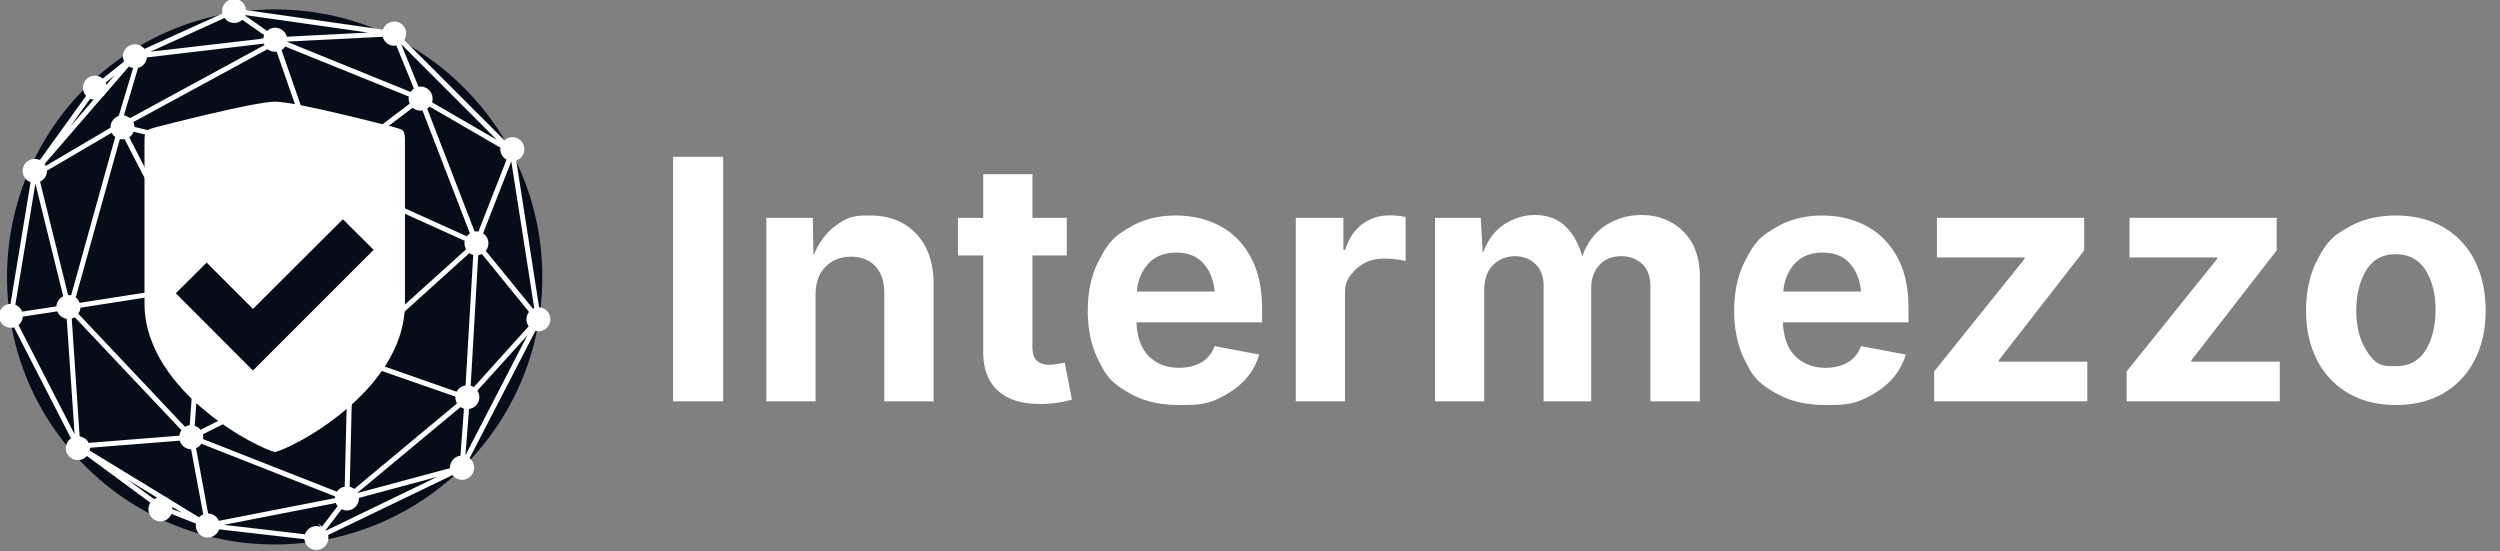 <?xml version="1.0"?>
<svg width="199.647" height="44" xmlns="http://www.w3.org/2000/svg" xmlns:svg="http://www.w3.org/2000/svg" xml:space="preserve">
 <rect width="100%" height="100%" fill="#808080" stroke="none"/>
 <g class="layer">
  <title>Layer 1</title>
  <path d="m43.31,22.14c0,11.81 -9.57,21.34 -21.37,21.34c-11.81,0 -21.38,-9.53 -21.38,-21.34c0,-11.81 9.56,-21.39 21.37,-21.39l0.02,0c11.8,0 21.36,9.56 21.36,21.39" fill="#070C19" id="svg_1"/>
  <path d="m43,24.63l-0.02,0l-1.85,-11.88a0.86,0.86 0 0 0 0.66,-0.84a0.88,0.88 0 0 0 -0.88,-0.87a0.87,0.87 0 0 0 -0.63,0.28l-8.11,-8.11a0.87,0.87 0 1 0 -1.53,-0.75l-11.07,-1.58a0.88,0.88 0 0 0 -0.88,-0.88l0,0a0.88,0.88 0 0 0 -0.83,1.13l-6.35,2.88a0.88,0.88 0 0 0 -1.61,0.48c0,0.15 0.04,0.3 0.12,0.44l-1.82,1.46a0.87,0.87 0 0 0 -0.62,-0.26a0.87,0.87 0 0 0 -0.59,1.51l-3.78,5.25a0.85,0.85 0 0 0 -0.42,-0.11a0.87,0.87 0 0 0 -0.25,1.71l-1.63,9.86l-0.03,0a0.88,0.88 0 0 0 -0.88,0.87a0.87,0.87 0 0 0 0.87,0.87l0.01,0q0.15,0 0.29,-0.04l4.61,8.99a0.89,0.89 0 0 0 -0.44,0.75a0.88,0.88 0 0 0 1.59,0.51l5.2,3.83c-0.13,0.15 -0.19,0.35 -0.19,0.55a0.88,0.88 0 0 0 0.86,0.87a0.87,0.87 0 0 0 0.84,-0.62l2.11,0.83q-0.02,0.1 -0.03,0.21a0.87,0.87 0 0 0 0.87,0.87a0.89,0.89 0 0 0 0.85,-0.66l6.95,0.8a0.87,0.87 0 1 0 1.75,-0.04a0.81,0.81 0 0 0 -0.04,-0.26l10.07,-4.85a0.86,0.86 0 0 0 0.73,0.4a0.88,0.88 0 0 0 0.49,-1.61l5.32,-10.29c0.09,0.03 0.19,0.04 0.29,0.04a0.88,0.88 0 0 0 0.87,-0.87a0.88,0.88 0 0 0 -0.87,-0.87zm-6.15,11.84a0.88,0.88 0 0 0 -0.83,0.93l0.01,0.05l-7.52,2.02a0.92,0.92 0 0 0 -0.07,-0.14l8.33,-6.93c0.11,0.08 0.24,0.14 0.37,0.17l-0.29,3.9zm-11.15,5.74a0.88,0.88 0 0 0 -1.2,0.34a0.88,0.88 0 0 0 -0.08,0.21l-6.95,-0.81l-0.01,-0.04l9.42,-1.84c0.03,0.13 0.1,0.25 0.2,0.34l-1.38,1.8zm-13.4,-2.25l-3.86,-2.83l4.38,2.68l-0.01,0a0.85,0.85 0 0 0 -0.51,0.15zm-3.96,-32.51l1.94,-2.25q0.19,0.13 0.46,0.16l-1.19,3.97a0.87,0.87 0 0 0 -0.64,0.84l0,0.08l-5.3,3.12a0.99,0.99 0 0 0 -0.16,-0.28l4.67,-5.4q0.13,-0.11 0.22,-0.24zm12.8,-4.06a0.7,0.7 0 0 0 0.1,0.24l-10.87,5.91a0.9,0.9 0 0 0 -0.59,-0.24l1.18,-3.95a0.87,0.87 0 0 0 0.69,-0.84l9.49,-1.12zm9.49,-0.54a0.88,0.88 0 0 0 0.85,0.72q0.12,-0.01 0.22,-0.04l1.46,3.58c-0.14,0.08 -0.25,0.2 -0.33,0.34l-10,-4.06c0,-0.04 0.02,-0.09 0.02,-0.15l7.78,-0.39zm9.93,9.86l-2.3,5.88a1.06,1.06 0 0 0 -0.21,-0.03a0.7,0.7 0 0 0 -0.2,0.03l-3.84,-9.95c0.11,-0.06 0.2,-0.14 0.27,-0.24l5.78,3.35c-0.01,0.06 -0.02,0.1 -0.02,0.16a0.87,0.87 0 0 0 0.52,0.8zm-12.27,26.45a0.87,0.87 0 0 0 -0.45,-0.22l0.24,-9.74a0.86,0.86 0 0 0 0.57,-0.3l7.8,2.71a0.53,0.53 0 0 0 0,0.11a0.9,0.9 0 0 0 0.16,0.51l-8.32,6.93zm-11.7,1.93l-0.04,0l-0.99,-5.35a0.87,0.87 0 0 0 0.48,-0.41l10.82,4.26a1.27,1.27 0 0 0 -0.03,0.22l0.01,0.04l-9.42,1.84a0.87,0.87 0 0 0 -0.82,-0.6l-0.01,0zm4.79,-37.27a0.9,0.9 0 0 0 0.6,0.23q0.1,0 0.17,-0.02l3.15,9.04a0.9,0.9 0 0 0 -0.44,0.53l-14.22,-3.4c0,-0.02 0.01,-0.02 0.01,-0.03c0,-0.16 -0.04,-0.32 -0.13,-0.45l10.86,-5.9zm6.23,35.12a0.85,0.85 0 0 0 -0.67,0.43l-10.82,-4.25q0.02,-0.1 0.02,-0.21a0.99,0.99 0 0 0 -0.04,-0.27l11.27,-5.67c0.13,0.12 0.3,0.21 0.48,0.24l-0.24,9.73zm-17,-28.52l14.21,3.41l0,0.01a0.92,0.92 0 0 0 0.16,0.52l-8.29,7.83a0.85,0.85 0 0 0 -0.55,-0.19c-0.07,0 -0.14,0 -0.21,0.02l-5.72,-11.08c0.19,-0.11 0.34,-0.3 0.4,-0.52zm16.56,17.59l-10.2,-4.88a0.84,0.84 0 0 0 -0.12,-0.77l8.29,-7.83c0.15,0.12 0.34,0.2 0.55,0.2l0.02,0l2,12.79a0.84,0.84 0 0 0 -0.54,0.49zm-10.98,-4.28a0.85,0.85 0 0 0 0.68,-0.39l10.24,4.9c0,0.04 0,0.07 0,0.11c0,0.15 0.04,0.3 0.11,0.43l-11.23,5.65a0.85,0.85 0 0 0 -0.53,-0.36l0.73,-10.34zm11.79,3.74l-0.04,0l-2,-12.78a0.87,0.87 0 0 0 0.49,-0.38l10.78,4.87a0.93,0.93 0 0 0 0.12,0.75l-8.69,7.84a0.89,0.89 0 0 0 -0.66,-0.31l0,0.01zm9.33,-8.49l-10.79,-4.88c0.03,-0.08 0.04,-0.17 0.04,-0.26a0.8,0.8 0 0 0 -0.11,-0.41l6.51,-4.94a0.85,0.85 0 0 0 0.83,0.23l3.84,9.95a0.93,0.93 0 0 0 -0.32,0.31zm-4.48,-10.68l-6.52,4.94a0.8,0.8 0 0 0 -0.62,-0.26l-0.17,0.01l-3.14,-9.03a0.94,0.94 0 0 0 0.36,-0.35l10.01,4.05q-0.03,0.1 -0.03,0.21c0,0.15 0.04,0.3 0.11,0.44l0,-0.01zm-23.05,2.74c0.07,0 0.14,0 0.21,-0.03l5.73,11.09a0.85,0.85 0 0 0 -0.45,0.77l0,0.01l-8.97,1.4a0.85,0.85 0 0 0 -0.35,-0.49l3.56,-12.79q0.13,0.04 0.27,0.04zm-3.44,13.46l8.96,-1.4a0.89,0.89 0 0 0 0.67,0.62l-0.74,10.32a0.78,0.78 0 0 0 -0.46,0.16l-8.63,-9.14c0.13,-0.15 0.2,-0.34 0.2,-0.54l0,-0.02zm30.92,6.36a0.87,0.87 0 0 0 -0.75,0.53l-7.72,-2.7c0.04,-0.11 0.06,-0.23 0.06,-0.34a0.81,0.81 0 0 0 -0.08,-0.38l8.71,-7.87c0.12,0.1 0.25,0.16 0.4,0.2l-0.62,10.56zm-28.81,-23.9a0.92,0.92 0 0 0 -0.11,-0.39l1.48,-1.19l-1.37,1.58zm-4.79,6.7c0,-0.03 0,-0.04 -0.01,-0.07l5.31,-3.11c0.06,0.17 0.18,0.32 0.34,0.42l-3.56,12.79a1.06,1.06 0 0 0 -0.27,-0.04l-0.1,0l-2.27,-9.19a0.87,0.87 0 0 0 0.56,-0.8zm2.32,11.56l8.62,9.13a0.94,0.94 0 0 0 -0.2,0.52l-7.37,0.59a0.87,0.87 0 0 0 -0.75,-0.53l-0.64,-9.56c0.12,-0.02 0.24,-0.07 0.34,-0.15zm1.08,10.8q0.04,-0.11 0.03,-0.23c0,-0.04 0,-0.06 -0.01,-0.11l7.34,-0.58a0.87,0.87 0 0 0 0.85,0.69l0.06,0l1,5.35a0.94,0.94 0 0 0 -0.42,0.28l-8.85,-5.4zm30.79,-4.99a0.78,0.78 0 0 0 -0.35,-0.16l0.61,-10.56a0.95,0.95 0 0 0 0.39,-0.14l3.86,4.74a0.87,0.87 0 0 0 -0.03,1.15l-4.48,4.97zm4.69,-6.27l-3.86,-4.73a0.87,0.87 0 0 0 -0.21,-1.36l2.31,-5.89a0.35,0.35 0 0 1 0.12,0.01l1.86,11.88a0.49,0.49 0 0 0 -0.22,0.09zm-2.41,-13.23l-5.73,-3.32c0.04,-0.11 0.06,-0.23 0.06,-0.34a0.87,0.87 0 0 0 -0.87,-0.87l0,0c-0.08,0 -0.15,0.01 -0.22,0.03l-1.46,-3.59c0.04,-0.02 0.07,-0.04 0.1,-0.06l8.12,8.12c0.01,0.02 0,0.02 0,0.03l0,0zm-9.85,-8.89l-7.44,0.38a0.88,0.88 0 0 0 -0.86,-0.72c-0.24,0 -0.47,0.1 -0.64,0.28l-1.87,-1.31q0.04,-0.07 0.06,-0.16l10.75,1.53zm-12.32,-1.31a0.87,0.87 0 0 0 0.74,0.42c0.24,0 0.47,-0.1 0.64,-0.28l1.87,1.31a0.7,0.7 0 0 0 -0.1,0.38l-9.49,1.1l-0.01,-0.04l6.35,-2.89zm-10.38,6.54l0.08,0l-3.26,3.77l2.78,-3.87c0.12,0.07 0.26,0.1 0.4,0.1zm-4.82,6.66l0.03,0c0.03,0 0.06,-0.01 0.09,-0.01l2.27,9.19a0.87,0.87 0 0 0 -0.56,0.81l0,0.02l-2.88,0.44a0.9,0.9 0 0 0 -0.58,-0.59l1.63,-9.86zm-1.39,11.41a0.9,0.9 0 0 0 0.37,-0.72l0,-0.01l2.89,-0.44a0.91,0.91 0 0 0 0.78,0.62l0.65,9.55c-0.02,0 -0.04,0.01 -0.06,0.01l-4.63,-9.01zm12.21,14.33l1.83,1.11l-1.73,-0.67l0,-0.03a0.69,0.69 0 0 0 -0.1,-0.41zm12.31,2.08l1.37,-1.8c0.14,0.08 0.28,0.13 0.44,0.13a0.88,0.88 0 0 0 0.87,-0.98l7.18,-1.93l-9.76,4.72a0.46,0.46 0 0 0 -0.1,-0.14zm11.18,-5.85l0.31,-3.92a0.86,0.86 0 0 0 0.63,-1.39l4.48,-4.95l-5.31,10.28a0.28,0.28 0 0 0 -0.11,-0.02z" fill="#FFF" id="svg_2" stroke="#FFF" stroke-miterlimit="10" stroke-width="0.17"/>
  <path d="m21.96,36.1c-0.58,-0.12 -3.17,-1.26 -5.69,-3.39c-2.16,-1.81 -4.73,-4.77 -4.73,-8.47l0,-13.05c0,-0.22 0.02,-0.63 0.19,-0.75c0.13,-0.13 0.45,-0.2 0.78,-0.3c0.08,-0.01 7.74,-2.02 9.46,-2.02s9.37,2.01 9.44,2.02c0.32,0.09 0.63,0.17 0.76,0.28c0.15,0.14 0.17,0.55 0.17,0.77l0,13.04c0,3.71 -2.56,6.67 -4.71,8.47c-2.52,2.14 -5.09,3.28 -5.67,3.4m-3.24,-6.51l0.45,0l-0.45,0z" fill="#FFF" id="svg_3"/>
  <path d="m14.04,23.42l2.46,-2.45l3.7,3.7l7.18,-7.16l2.46,2.44l-9.64,9.64l-6.16,-6.17z" fill="#070C19" id="svg_4"/>
  <path d="m57.75,12.52l0,19.53l-4,0l0,-19.53l4,0zm7.38,11.05l0,8.48l-3.93,0l0,-14.65l3.71,0l0.05,3.02q0.62,-1.53 1.74,-2.37c1.13,-0.84 1.69,-0.84 2.82,-0.84q2.28,0 3.66,1.47q1.38,1.47 1.38,4.05l0,9.32l-3.94,0l0,-8.64q0,-1.36 -0.7,-2.13t-1.94,-0.78q-1.26,0 -2.06,0.81t-0.79,2.26m20.06,-6.18l0,3.01l-2.74,0l0,7.36q0,1.37 1.34,1.37q0.22,0 0.62,-0.06a8.11,8.11 0 0 0 0.62,-0.11l0.57,2.95q-0.66,0.19 -1.31,0.27c-0.65,0.08 -0.84,0.08 -1.24,0.08q-2.2,0 -3.37,-1.07q-1.16,-1.07 -1.16,-3.09l0,-7.7l-2.02,0l0,-3l2.02,0l0,-3.49l3.93,0l0,3.49l2.74,-0.01zm8.91,14.95q-2.24,0 -3.86,-0.92c-1.63,-0.92 -1.92,-1.48 -2.5,-2.61s-0.87,-2.46 -0.87,-4.01q0,-2.27 0.87,-3.97c0.87,-1.7 1.4,-2.02 2.45,-2.66s2.29,-0.96 3.72,-0.96q1.91,0 3.47,0.81t2.48,2.47t0.93,4.15l0,1.1l-10.03,0q0.07,1.8 0.99,2.72q0.94,0.91 2.42,0.91q1.03,0 1.77,-0.43q0.74,-0.44 1.06,-1.3l3.56,0.67q-0.53,1.82 -2.22,2.93c-1.68,1.1 -2.53,1.1 -4.24,1.1m-3.31,-9.06l6.21,0q-0.14,-1.43 -0.92,-2.27q-0.77,-0.84 -2.14,-0.84q-1.41,0 -2.22,0.87q-0.82,0.88 -0.93,2.24m12.69,8.77l0,-14.65l3.8,0l0,2.55l0.15,0q0.41,-1.35 1.36,-2.05t2.18,-0.7q0.67,0 1.28,0.13l0,3.51q-0.27,-0.07 -0.77,-0.13a8.11,8.11 0 0 0 -0.94,-0.06q-1.36,0 -2.25,0.85c-0.88,0.85 -0.88,1.3 -0.88,2.21l0,8.34l-3.93,0zm11.12,0l0,-14.65l3.65,0l0.16,2.84q0.59,-1.6 1.73,-2.33q1.14,-0.74 2.45,-0.74q2.78,0 3.77,3.29q0.62,-1.69 1.91,-2.49q1.29,-0.8 2.8,-0.8q2.02,0 3.35,1.31q1.33,1.3 1.33,3.69l0,9.88l-3.95,0l0,-9.14q0,-1.23 -0.67,-1.84t-1.65,-0.61q-1.11,0 -1.76,0.71t-0.65,1.86l0,9.02l-3.8,0l0,-9.24q0,-1.08 -0.64,-1.71t-1.64,-0.64q-1.04,0 -1.75,0.7t-0.71,2.03l0,8.86l-3.93,0zm31.13,0.29q-2.25,0 -3.87,-0.92c-1.63,-0.92 -1.92,-1.48 -2.5,-2.61s-0.87,-2.46 -0.87,-4.01q0,-2.27 0.87,-3.97c0.87,-1.71 1.4,-2.03 2.45,-2.66s2.29,-0.96 3.72,-0.96q1.91,0 3.47,0.81t2.49,2.47t0.92,4.15l0,1.1l-10.03,0q0.07,1.8 1,2.71q0.93,0.92 2.41,0.92q1.04,0 1.78,-0.44q0.74,-0.44 1.05,-1.29l3.57,0.67q-0.54,1.82 -2.22,2.92c-1.69,1.1 -2.54,1.11 -4.24,1.11m-3.32,-9.06l6.21,0q-0.14,-1.43 -0.92,-2.27q-0.77,-0.84 -2.13,-0.84q-1.42,0 -2.23,0.87q-0.81,0.87 -0.93,2.24m12.05,8.77l0,-2.39l7.22,-8.99l0,-0.11l-7,0l0,-3.17l11.76,0l0,2.61l-6.82,8.77l0,0.11l7.07,0l0,3.17l-12.23,0zm15.37,0l0,-2.39l7.23,-8.99l0,-0.11l-7,0l0,-3.17l11.75,0l0,2.61l-6.81,8.77l0,0.11l7.06,0l0,3.17l-12.23,0zm21.5,0.29q-2.2,0 -3.81,-0.95q-1.62,-0.95 -2.49,-2.65q-0.87,-1.7 -0.87,-3.95q0,-2.27 0.87,-3.98c0.87,-1.7 1.41,-2.02 2.49,-2.65q1.61,-0.95 3.81,-0.95q2.2,0 3.82,0.95t2.48,2.65t0.87,3.98q0,2.25 -0.87,3.95q-0.87,1.7 -2.48,2.65t-3.82,0.95m0,-3.1q1.58,0 2.37,-1.27t0.8,-3.2q0,-1.94 -0.8,-3.2t-2.37,-1.27t-2.36,1.27t-0.8,3.2q0,1.93 0.8,3.2c0.79,1.27 1.31,1.27 2.36,1.27" fill="#ffffff" id="svg_5"/>
 </g>
</svg>